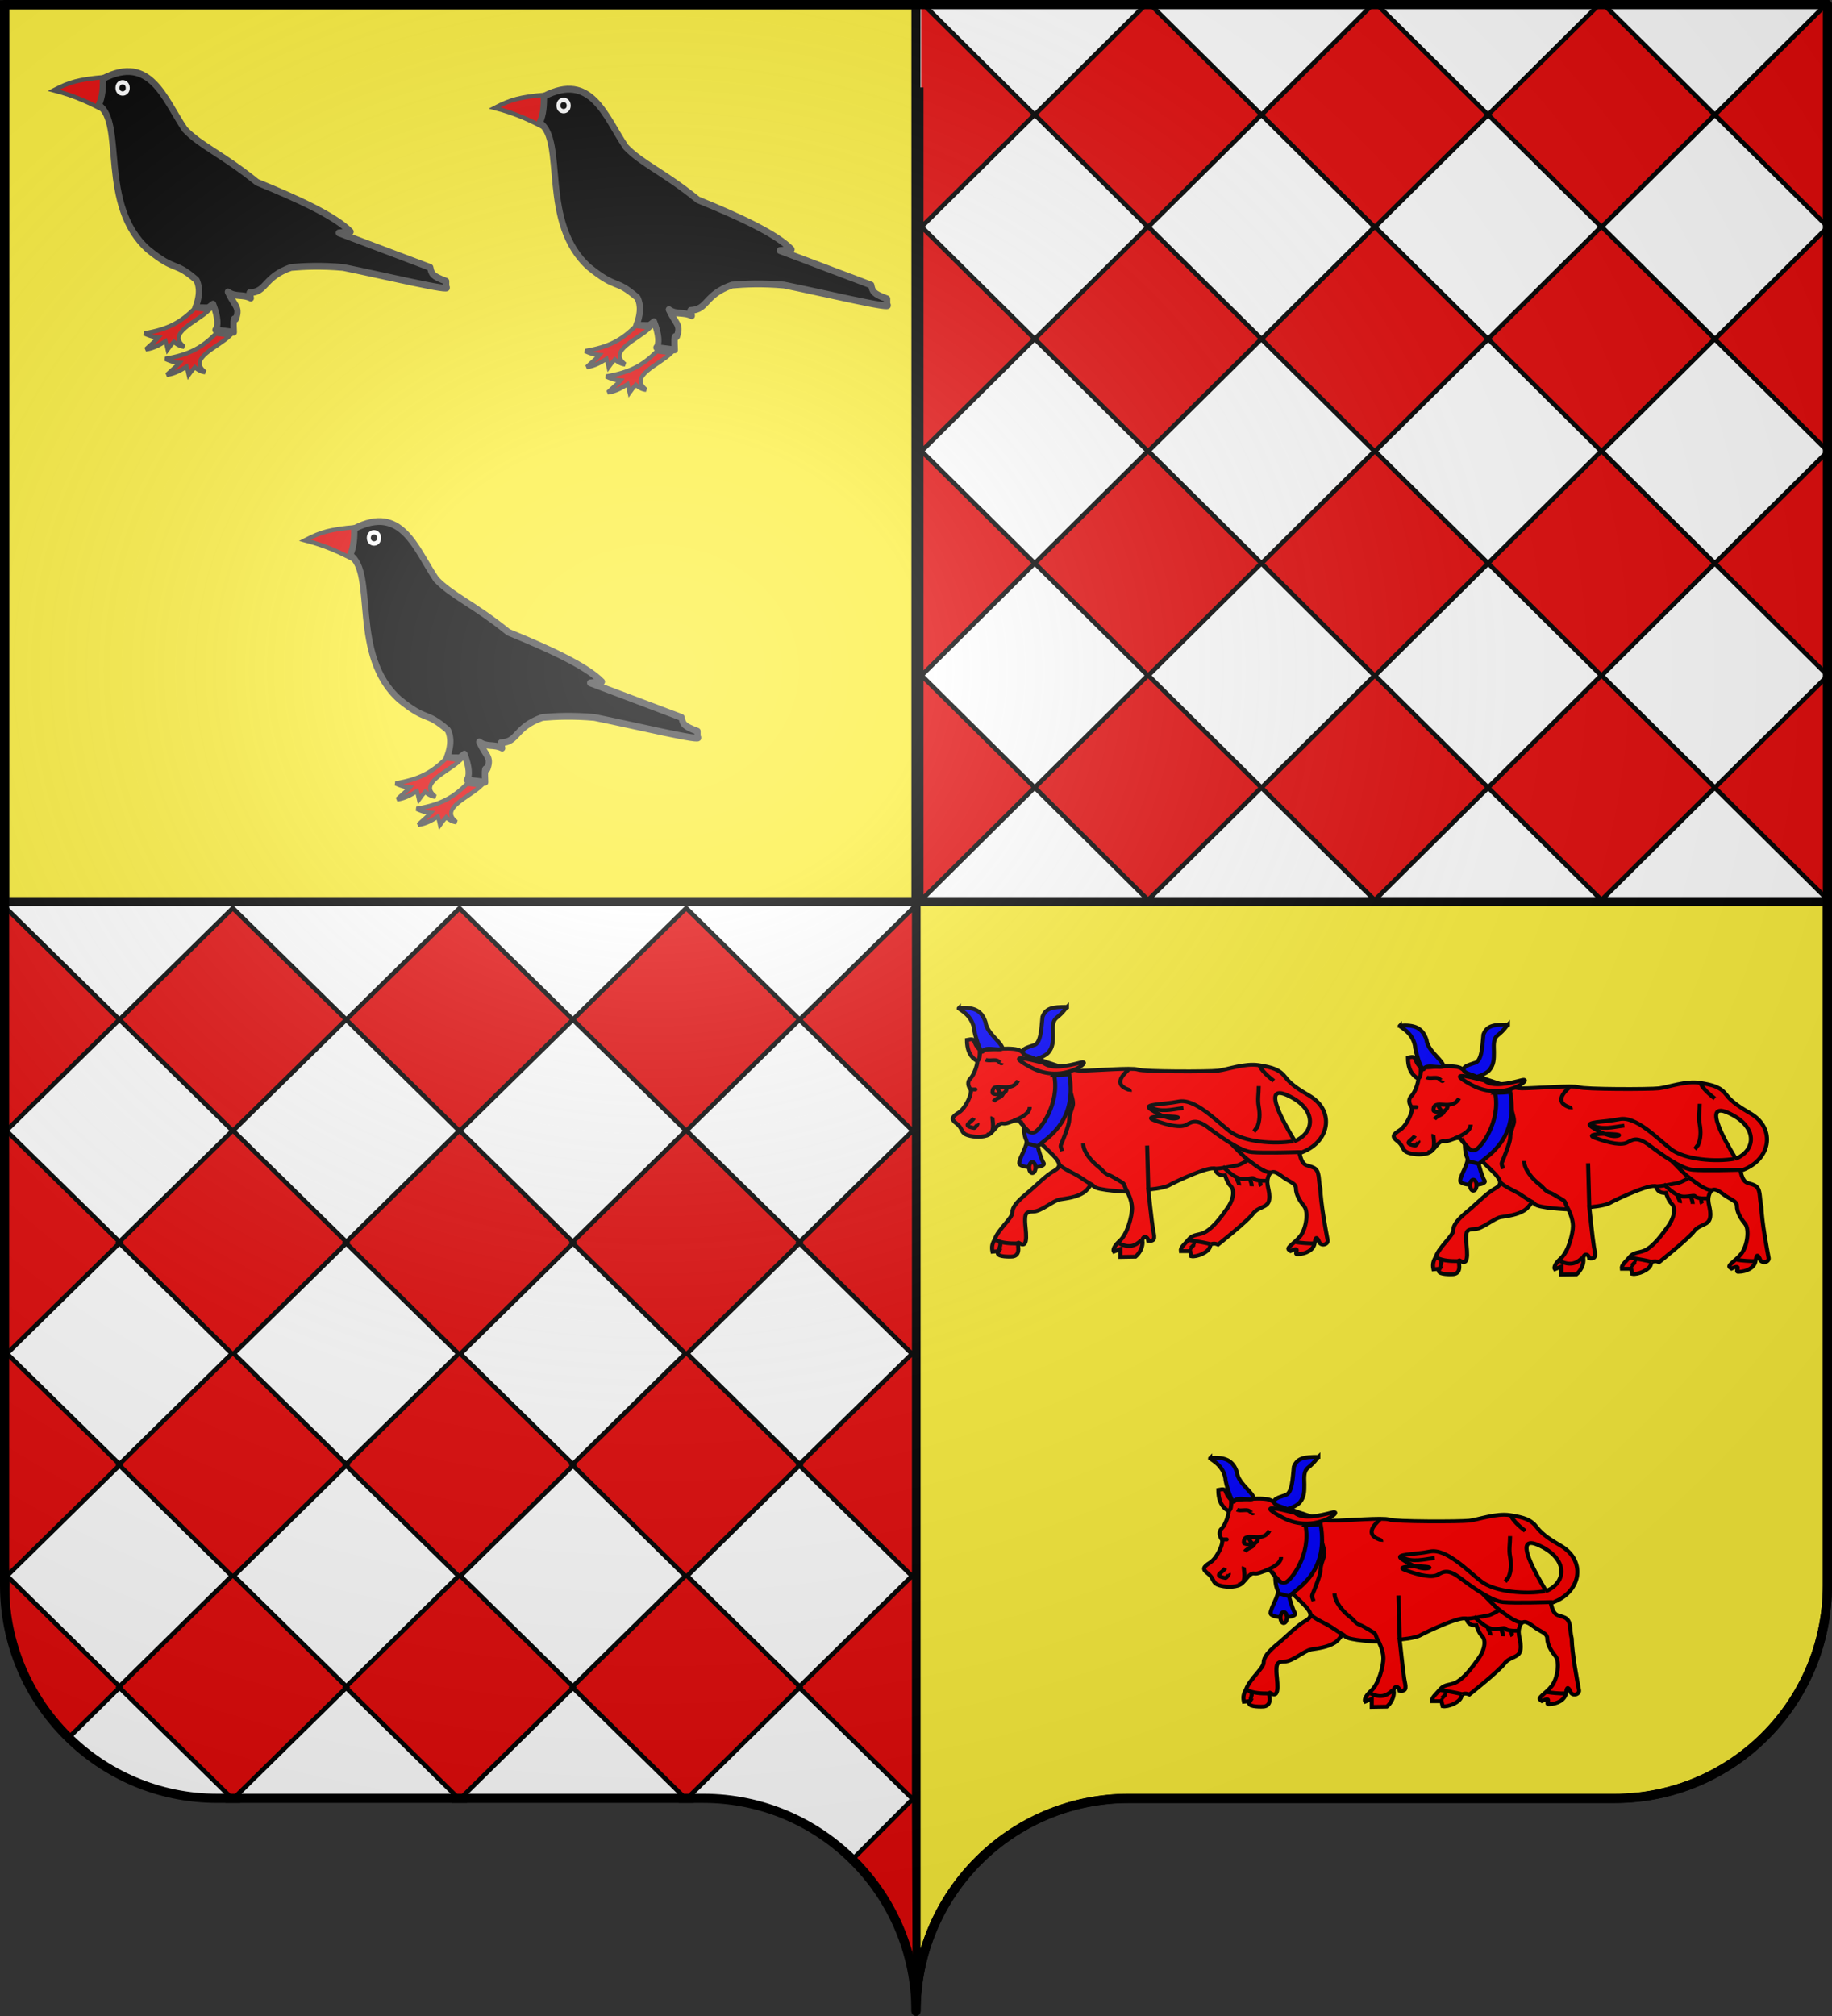 <?xml version="1.0" encoding="UTF-8" standalone="no"?>
<svg
   xmlns:dc="http://purl.org/dc/elements/1.1/"
   xmlns:cc="http://creativecommons.org/ns#"
   xmlns:rdf="http://www.w3.org/1999/02/22-rdf-syntax-ns#"
   xmlns:svg="http://www.w3.org/2000/svg"
   xmlns="http://www.w3.org/2000/svg"
   xmlns:xlink="http://www.w3.org/1999/xlink"
   xmlns:sodipodi="http://sodipodi.sourceforge.net/DTD/sodipodi-0.dtd"
   xmlns:inkscape="http://www.inkscape.org/namespaces/inkscape"
   height="660"
   width="600"
   version="1.0"
   id="svg2"
   sodipodi:version="0.32"
   inkscape:version="0.48.1 r9760"
   sodipodi:docname="Blason_La Rochebeaucourt-et-Argentine.svg"
   inkscape:output_extension="org.inkscape.output.svg.inkscape"
   sodipodi:modified="true">
  <rect width="100%" height="100%" fill="#333333" stroke="none"/>
  <sodipodi:namedview
     inkscape:window-height="675"
     inkscape:window-width="1280"
     inkscape:pageshadow="2"
     inkscape:pageopacity="0.0"
     guidetolerance="10.0"
     gridtolerance="10.0"
     objecttolerance="10.0"
     borderopacity="1.0"
     bordercolor="#666666"
     pagecolor="#ffffff"
     id="base"
     showgrid="false"
     height="660px"
     inkscape:zoom="0.69242384"
     inkscape:cx="300.00005"
     inkscape:cy="330.00013"
     inkscape:window-x="0"
     inkscape:window-y="0"
     inkscape:current-layer="g3446"
     inkscape:window-maximized="0" />
  <desc
     id="desc4">Flag of Canton of Valais (Wallis)</desc>
  <defs
     id="defs6">
    <linearGradient
       id="linearGradient2893">
      <stop
         style="stop-color:white;stop-opacity:0.314;"
         offset="0"
         id="stop2895" />
      <stop
         id="stop2897"
         offset="0.19"
         style="stop-color:white;stop-opacity:0.251;" />
      <stop
         style="stop-color:#6b6b6b;stop-opacity:0.125;"
         offset="0.6"
         id="stop2901" />
      <stop
         style="stop-color:black;stop-opacity:0.125;"
         offset="1"
         id="stop2899" />
    </linearGradient>
    <radialGradient
       inkscape:collect="always"
       xlink:href="#linearGradient2893"
       id="radialGradient11919"
       gradientUnits="userSpaceOnUse"
       gradientTransform="matrix(1.551,0,0,1.35,-227.894,-51.264)"
       cx="285.186"
       cy="200.448"
       fx="285.186"
       fy="200.448"
       r="300" />
  </defs>
  <g
     inkscape:groupmode="layer"
     id="layer1"
     inkscape:label="Fond écu">
    <g
       id="g4429"
       transform="matrix(1,0,0,1,-198.964,54.603)">
      <g
         style="display:inline"
         inkscape:label="Fond écu"
         id="layer1-2"
         transform="translate(198.964,-54.555)">
        <path
           sodipodi:nodetypes="cssccccssc"
           d="m 300,658.5 c 0,-38.504 31.203,-69.754 69.65,-69.754 38.447,0 120.753,0 159.2,0 38.447,0 69.65,-31.25 69.65,-69.754 l 0,-517.493 L 1.5,1.5 1.5,518.993 c 0,38.504 31.203,69.754 69.65,69.754 38.447,0 120.753,0 159.2,0 38.447,0 69.65,31.25 69.65,69.754 z"
           style="fill:#ffffff;fill-opacity:1;fill-rule:nonzero;stroke:none;display:inline"
           id="path4231"
           inkscape:connector-curvature="0" />
        <path
           id="path19854"
           d="m 1.5,1.5 0,293.625 298.5,0 L 300,1.5 1.5,1.5 z M 300,295.125 300,658.5 c -10e-6,-38.504 31.209,-69.75 69.656,-69.75 38.447,-3e-5 120.741,0 159.188,0 C 567.291,588.75 598.5,557.504 598.5,519 l 0,-223.875 -298.5,0 z"
           style="fill:#fcef3c;fill-opacity:1;fill-rule:nonzero;stroke:#000000;stroke-width:3;stroke-linecap:butt;stroke-linejoin:miter;stroke-miterlimit:4;stroke-opacity:1;stroke-dasharray:none;stroke-dashoffset:0;marker:none;visibility:visible;display:inline;overflow:visible"
           inkscape:connector-curvature="0" />
        <path
           id="path7702"
           d="m 301.719,0.691 0,0.04 c 10e-6,-0.047 0,49.823 0,73.4 0,0.051 0,0.108 0,0.159 0,1.78e-4 0,0.079 0,0.08 10e-6,0.277 0,49.923 0,73.36 10e-6,0.169 0,49.977 0,73.439 10e-6,0.169 0,49.937 0,73.4 l 0,0.04 37.125,-36.819 L 301.812,221.089 338.844,184.349 301.812,147.649 338.844,110.91 301.812,74.21 338.844,37.51 301.719,0.691 z m 74.281,0 -37.094,36.819 37,36.7 -37,36.7 37,36.74 -37,36.7 37,36.74 -37,36.7 L 376,294.608 413.125,257.789 376.094,221.089 413.125,184.349 376.094,147.65 413.125,110.91 376.094,74.21 413.125,37.51 376,0.691 z m 148.5,0 -37.125,36.819 37.031,36.7 -37.031,36.7 37.031,36.74 -37.031,36.7 37.031,36.74 -37.031,36.7 37.125,36.819 37.094,-36.819 -37,-36.7 37,-36.74 -37,-36.7 37,-36.74 -37,-36.7 37,-36.7 L 524.5,0.691 z m -74.25,0.04 -37.094,36.819 37,36.7 -37,36.74 37,36.7 -37,36.7 37,36.74 -37,36.7 L 450.25,294.648 487.375,257.829 450.344,221.129 487.375,184.389 450.344,147.689 487.375,110.99 450.344,74.25 487.375,37.55 450.25,0.731 z m 148.5,0 -37.125,36.819 37.031,36.7 -37.031,36.74 37.031,36.7 -37.031,36.7 37.031,36.74 -37.031,36.7 37.125,36.819 0.406,-0.398 0,-72.803 -0.312,-0.318 0.312,-0.318 0,-72.802 -0.312,-0.318 0.312,-0.318 0,-72.763 -0.312,-0.318 0.312,-0.358 0,-72.763 L 598.75,0.731 z M 301.781,294.608 l -0.062,0.08 0.062,-0.08 z m 148.531,0.04 74.188,0 -74.188,0 z"
           style="fill:#e20909;fill-opacity:1;fill-rule:evenodd;stroke:#000000;stroke-width:1.489;stroke-linecap:butt;stroke-linejoin:miter;stroke-miterlimit:4;stroke-opacity:1;stroke-dasharray:none;display:inline"
           inkscape:connector-curvature="0" />
        <path
           id="path8396"
           d="m 1.969,297.254 0,0.039 c 1e-5,-0.047 0,49.376 0,72.741 0,0.051 0,0.107 0,0.158 0,1.9e-4 0,0.079 0,0.079 0,7.5e-4 0,0.196 0,0.197 l 0,0.039 c 9.9e-6,0.59 0,49.314 0,72.465 0,0.089 0,0.187 0,0.276 0,0.051 0,0.107 0,0.158 0,1.9e-4 0,0.079 0,0.079 9.1e-6,0.799 10e-7,43.531 0,67.85 0.131,1.47 0.281,2.932 0.469,4.379 l 36.656,-36.016 -0.219,-0.197 0.219,-0.237 -36.812,-36.173 36.812,-36.134 -0.25,-0.237 0.25,-0.237 L 2.062,370.113 39.094,333.743 z m 74.281,0 -37.094,36.489 37,36.371 -37,36.371 0.25,0.237 -0.25,0.237 36.781,36.134 -36.781,36.173 0.219,0.237 -0.219,0.197 36.781,36.173 -36.781,36.173 0.219,0.237 -0.219,0.197 37,36.41 -0.562,0.552 c 0.337,0 0.97,0 1.312,0 l -0.562,-0.552 37.031,-36.41 -0.219,-0.197 0.219,-0.237 -36.812,-36.173 36.812,-36.173 -0.219,-0.197 0.219,-0.237 -36.812,-36.173 36.812,-36.134 -0.25,-0.237 0.25,-0.237 -37.031,-36.371 37.031,-36.371 z m 148.5,0 -37.125,36.489 37.031,36.371 -37.031,36.371 0.25,0.237 -0.25,0.237 36.812,36.134 -36.812,36.173 0.219,0.237 -0.219,0.197 36.812,36.173 -36.812,36.173 0.219,0.237 -0.219,0.197 36.719,36.095 0.312,0.316 -0.562,0.552 c 0.344,0 0.974,0 1.312,0 l -0.562,-0.552 37,-36.41 -0.219,-0.197 0.219,-0.237 -36.781,-36.173 36.781,-36.173 -0.219,-0.197 0.219,-0.237 -36.781,-36.173 36.781,-36.134 -0.25,-0.237 0.25,-0.237 -37,-36.371 37,-36.371 z m -74.25,0.039 -37.094,36.489 37,36.371 -37,36.41 0.219,0.197 -0.219,0.237 36.781,36.173 -36.781,36.134 0.25,0.237 -0.25,0.237 36.781,36.134 -36.781,36.173 0.219,0.237 -0.219,0.197 37,36.41 -0.531,0.513 c 0.474,0 0.776,0 1.25,0 l -0.531,-0.513 0.375,-0.355 36.656,-36.055 -0.219,-0.197 0.219,-0.237 -36.812,-36.173 36.812,-36.134 -0.25,-0.237 0.25,-0.237 -36.812,-36.134 36.812,-36.173 -0.219,-0.237 0.219,-0.197 -37.031,-36.41 L 187.625,333.782 150.5,297.293 z m 148.5,0 -37.125,36.489 37.031,36.371 -37.031,36.41 0.219,0.197 -0.219,0.237 36.812,36.173 -36.812,36.134 0.25,0.237 -0.25,0.237 36.812,36.134 -36.812,36.173 0.219,0.237 -0.219,0.197 37.031,36.41 -19.41,19.459 c 11.597,12.835 16.693,21.812 19.568,41.77 l 0.156,0.158 0.406,-0.394 -0.221,-60.677 -0.312,-0.316 0.312,-0.316 0,-0.434 0,-71.716 0,-0.434 -0.094,-0.118 0.094,-0.079 0,-0.434 0,-71.676 0,-0.473 -0.094,-0.079 0.094,-0.118 0,-0.434 0,-71.676 0,-0.434 -0.312,-0.316 0.312,-0.355 0,-72.11 L 299,297.293 z M 2.5,516.069 c -1.532,23.748 8.408,39.924 19.825,52.936 L 39.094,552.479 38.875,552.282 39.094,552.045 z"
           style="fill:#e20909;fill-opacity:1;fill-rule:evenodd;stroke:#000000;stroke-width:1.482;stroke-linecap:butt;stroke-linejoin:miter;stroke-miterlimit:4;stroke-opacity:1;stroke-dasharray:none;display:inline"
           inkscape:connector-curvature="0"
           sodipodi:nodetypes="ccsssscssscccccccccccccccccccccccccccccccccccccccccccccccccccccccccccccccccccccccccccccccccccccccccccccccccccccccccccccccccccccccccccccccccccccccccccccccccccccccccccccc" />
        <g
           id="g5653"
           transform="matrix(1,0,0,1,-248.75,48.701)">
          <g
             style="display:inline"
             inkscape:label="Fond écu"
             id="layer3-5" />
          <g
             style="display:inline"
             inkscape:label="Meubles"
             id="layer4-2">
            <g
               transform="matrix(0.278,0,0,0.285,198.131,-143.77)"
               id="g2668">
              <g
                 transform="matrix(1.575,0,0,1.664,201.515,378.464)"
                 style="display:inline"
                 id="g38385">
                <g
                   id="g3446">
                  <path
                     id="path38387"
                     style="fill:#e20909;fill-opacity:1;fill-rule:evenodd;stroke:#4d4d4d;stroke-width:3;stroke-linecap:butt;stroke-linejoin:miter;stroke-miterlimit:4;stroke-opacity:1;stroke-dasharray:none"
                     d="m 27.757,35.243 c 17.331,4.185 27.644,9.219 36.686,13.404 L 65.39,26.149 C 46.676,27.791 40.089,29.346 27.757,35.243 z"
                     inkscape:connector-curvature="0" />
                  <path
                     id="path38389"
                     style="fill:#000000;fill-opacity:1;fill-rule:evenodd;stroke:#4d4d4d;stroke-width:4.703;stroke-linecap:butt;stroke-linejoin:round;stroke-miterlimit:4;stroke-opacity:1;stroke-dasharray:none"
                     d="m 64.708,27.22 c 35.476,-16.998 45.779,13.832 61.187,34.964 11.904,11.554 28.21,17.208 54.035,36.553 30.318,11.39 58.476,23.342 69.928,34.169 l -8.741,0.795 68.339,23.839 c 1.13,4.502 1.192,5.831 11.92,9.536 l 0,3.973 c 6.393,3.941 -47.491,-7.981 -77.08,-13.509 -16.418,-1.323 -28.876,-0.796 -38.937,0 -20.91,6.805 -17.85,16.959 -30.991,17.482 l 0.903,3.712 c -6.538,-3.003 -11.415,-0.373 -17.125,-4.274 5.025,9.867 8.974,10.246 6.243,17.902 -0.883,3.641 -2.585,-5.17 -1.844,9.91 l -13.702,-1.589 c 2.253,-2.299 1.97,-9.002 -1.822,-17.811 l -3.574,2.571 -9.606,-0.091 c 4.532,-10.772 2.104,-16.487 0.795,-19.071 C 117.405,152.515 119.945,161.251 98.524,145.276 61.473,114.864 81.237,57.493 61.529,45.497 c 2.989,-6.092 3.122,-12.184 3.179,-18.277 z"
                     inkscape:connector-curvature="0" />
                  <path
                     id="path38391"
                     style="fill:#000000;fill-opacity:1;fill-rule:evenodd;stroke:#ffffff;stroke-width:3;stroke-linecap:butt;stroke-linejoin:round;stroke-miterlimit:4;stroke-opacity:1;stroke-dasharray:none"
                     d="m 75.534,33.599 c 0.009,-5.132 7.622,-5.209 7.686,-1e-6 0.064,5.209 -7.696,5.13 -7.686,1e-6 z"
                     inkscape:connector-curvature="0" />
                  <path
                     id="path38393"
                     style="fill:#e20909;fill-opacity:1;fill-rule:evenodd;stroke:#4d4d4d;stroke-width:3;stroke-linecap:butt;stroke-linejoin:miter;stroke-miterlimit:3;stroke-opacity:1;stroke-dasharray:none;display:inline"
                     d="m 149.119,203.289 c -10.463,9.609 -19.715,14.51 -37.887,17.333 5.356,2.341 8.673,2.656 10.815,2.806 -1.377,1.555 -6.476,5.453 -9.621,8.241 6.449,-0.681 11.803,-3.984 14.817,-5.689 0.626,2.279 0.345,1.119 1.509,5.891 2.818,-3.574 2.001,-2.668 4.646,-5.44 3.803,3.114 6.918,3.328 7.698,3.398 -13.072,-9.554 9.036,-16.758 18.673,-25.285 l -10.649,-1.254 z"
                     inkscape:connector-curvature="0" />
                  <path
                     id="path38395"
                     style="fill:#e20909;fill-opacity:1;fill-rule:evenodd;stroke:#4d4d4d;stroke-width:3;stroke-linecap:butt;stroke-linejoin:miter;stroke-miterlimit:3;stroke-opacity:1;stroke-dasharray:none;display:inline"
                     d="m 133.4,185.748 c -10.463,9.609 -19.715,14.51 -37.887,17.333 5.356,2.341 8.673,2.656 10.815,2.806 -1.377,1.555 -6.476,5.453 -9.621,8.241 6.449,-0.681 11.803,-3.984 14.817,-5.689 0.626,2.279 0.345,1.119 1.509,5.891 2.818,-3.574 2.001,-2.668 4.646,-5.44 3.803,3.114 6.918,3.328 7.698,3.398 -13.072,-9.554 9.036,-16.758 18.673,-25.285 l -10.649,-1.254 z"
                     inkscape:connector-curvature="0" />
                  <g
                     id="layer1-76"
                     transform="matrix(0.554,0,0,0.484,680.662,630.767)">
                    <g
                       id="g1032"
                       transform="matrix(4.135,0,0,4.135,-461.7,-393.035)">
                      <path
                         id="path1033"
                         style="fill:#ff0000;fill-opacity:1;fill-rule:evenodd;stroke:#000000;stroke-width:1pt;stroke-linecap:butt;stroke-linejoin:miter;stroke-opacity:1"
                         d="m 233.432,164.141 c 1.139,4.934 2.277,3.796 4.555,4.934 2.277,1.139 1.518,4.175 2.277,7.212 0.134,5.38 1.831,14.647 2.345,17.616 0.514,1.72 -2.311,2.657 -2.88,0.469 -0.759,-1.518 -0.983,-1.384 -1.362,0.893 -0.38,2.277 -2.858,3.662 -5.559,3.707 -1.451,0.201 1.495,-2.992 -2.255,-1.117 l -0.313,-0.245 c -1.562,-0.781 1.674,-2.344 3.572,-5.001 1.898,-2.657 2.657,-8.351 1.139,-10.248 -1.518,-1.898 -2.657,-4.175 -2.657,-6.073 0,-1.898 -2.277,-2.277 -4.555,-4.175 -2.277,-1.898 -3.796,-2.277 -4.555,0.38 -0.759,2.657 0.759,4.555 0.38,7.591 -0.38,3.037 -3.416,2.277 -5.314,4.934 -1.898,2.657 -11.387,10.628 -11.387,10.628 0,0 -2.277,-1.139 -2.657,0.759 -0.38,1.898 -4.365,3.639 -6.073,3.26 l -0.38,-1.742 -3.037,0 c -0.19,-1.329 1.139,-2.277 2.657,-4.175 1.518,-1.898 3.416,-1.139 5.694,-2.657 2.277,-1.518 4.555,-4.555 6.832,-7.971 2.277,-3.416 2.277,-6.453 1.139,-7.591 -1.139,-1.139 -1.898,-3.796 -1.898,-3.796 0,0 -2.657,0.38 -3.037,-1.898 -0.38,-2.277 -13.285,4.175 -15.183,5.314 -1.898,1.139 -6.832,1.518 -6.832,1.518 0,0 1.139,11.387 1.518,13.664 0.38,2.277 1.139,4.365 -1.518,3.985 -0.38,-2.088 -2.277,-1.518 -1.898,0.569 0,3.037 -2.277,4.934 -2.277,4.934 l -4.934,0.089 0,-2.746 -2.121,0.915 c -0.38,-0.569 0.034,-1.864 1.742,-3.572 2.657,-2.277 4.175,-8.73 4.175,-11.387 0,-2.657 -1.518,-5.694 -1.518,-5.694 0,0 -9.869,-0.38 -11.007,-1.898 -1.139,-1.518 -1.139,0.759 -3.416,2.277 -2.277,1.518 -5.314,1.898 -7.591,2.277 -2.277,0.38 -6.073,4.175 -8.73,4.175 -2.657,0 -2.657,1.139 -2.657,3.416 0,2.277 1.518,9.924 -1.898,7.457 -1.518,-1.139 1.708,4.879 -3.037,4.689 -2.657,0 -4.677,-0.38 -3.728,-1.898 l -1.965,0.19 c -0.38,-1.898 0,-2.847 0.759,-4.365 1.139,-3.416 5.694,-7.212 5.694,-9.11 0,-1.898 1.518,-3.796 4.555,-6.453 3.037,-2.657 6.453,-6.453 9.11,-7.971 2.657,-1.518 1.518,-3.037 0.38,-4.555 -1.139,-1.518 -10.248,-10.248 -11.387,-12.146 -1.139,-1.898 -3.796,0.759 -5.693,0.38 -1.898,-0.38 -3.037,3.416 -5.314,4.175 -2.277,0.759 -5.314,0.38 -6.832,-0.38 -1.518,-0.759 -1.139,-2.277 -3.037,-3.796 -1.898,-1.518 -1.518,-2.277 0.759,-3.796 2.277,-1.518 4.555,-6.832 3.796,-7.971 -0.759,-1.139 -1.139,-2.657 0,-3.796 1.139,-1.139 2.277,-4.555 2.277,-6.073 0,-1.518 1.139,-3.796 2.657,-3.796 1.518,0 9.489,-1.139 11.387,0.38 1.898,1.518 15.183,6.832 19.737,6.832 4.555,0 16.701,-1.139 18.599,-0.38 1.898,0.759 23.153,0.759 26.19,0.38 3.037,-0.38 8.73,-2.657 13.285,-1.898 4.555,0.759 6.832,1.518 8.73,4.175 1.898,2.657 4.934,4.555 7.971,6.453 8.35,5.314 6.453,16.321 -3.416,19.737 l 0,0 0,0 0,0 0,0 0,0 0,0 0,0 z"
                         inkscape:connector-curvature="0" />
                      <path
                         id="path1034"
                         style="fill:#ff0000;fill-opacity:1;fill-rule:evenodd;stroke:#000000;stroke-width:1pt;stroke-linecap:butt;stroke-linejoin:miter;stroke-opacity:1"
                         d="m 129.052,128.462 c -2.657,-2.657 -0.759,-4.175 -4.175,-3.416 0,3.037 0.759,5.314 2.657,6.832 1.898,1.518 1.518,-3.037 1.518,-3.416 l 0,0 z"
                         inkscape:connector-curvature="0" />
                      <path
                         id="path1035"
                         style="fill:#fcef3c;fill-opacity:1;fill-rule:evenodd;stroke:#000000;stroke-width:1pt;stroke-linecap:butt;stroke-linejoin:miter;stroke-opacity:1"
                         d="m 231.914,159.966 c 6.832,-3.037 7.212,-11.387 -2.657,-15.942 -9.869,-4.555 3.037,16.321 2.657,15.942 l 0,0 z"
                         inkscape:connector-curvature="0" />
                      <path
                         id="path1036"
                         style="fill:#ff0000;fill-opacity:1;fill-rule:evenodd;stroke:#000000;stroke-width:1pt;stroke-linecap:butt;stroke-linejoin:miter;stroke-opacity:1"
                         d="m 177.636,135.295 c -2.348,2.208 -4.547,5.146 -0.235,6.831 0.5,0.195 0.727,0.26 0.666,0.793"
                         inkscape:connector-curvature="0" />
                      <path
                         id="path1037"
                         style="fill:#ff0000;fill-opacity:1;fill-rule:evenodd;stroke:#000000;stroke-width:1pt;stroke-linecap:butt;stroke-linejoin:miter;stroke-opacity:1"
                         d="m 220.527,133.776 c 0,1.466 3.313,4.451 4.555,5.407"
                         inkscape:connector-curvature="0" />
                      <path
                         id="path1038"
                         style="fill:#ff0000;fill-opacity:1;fill-rule:evenodd;stroke:#000000;stroke-width:1pt;stroke-linecap:butt;stroke-linejoin:miter;stroke-opacity:1"
                         d="m 220.147,140.988 c 0,2.732 -0.44,4.58 -0.004,7.04 0.445,2.507 0.401,5.096 -0.579,7.304 -0.389,0.212 -0.605,0.934 -1.011,1.318"
                         inkscape:connector-curvature="0" />
                      <path
                         id="path1039"
                         style="fill:#ff0000;fill-opacity:1;fill-rule:evenodd;stroke:#000000;stroke-width:1pt;stroke-linecap:butt;stroke-linejoin:miter;stroke-opacity:1"
                         d="m 162.833,160.725 c 0,3.04 2.829,6.335 5.141,8.213 1.166,0.948 1.818,2.376 3.528,2.816 0.29,0.075 4.064,2.437 4.317,2.667 0.683,0.621 0.587,1.886 1.367,2.647"
                         inkscape:connector-curvature="0" />
                      <path
                         id="path1040"
                         style="fill:#ff0000;fill-opacity:1;fill-rule:evenodd;stroke:#000000;stroke-width:1pt;stroke-linecap:butt;stroke-linejoin:miter;stroke-opacity:1"
                         d="m 154.862,167.937 c 1.97,1.97 4.887,2.999 7.146,4.601 1.236,0.876 2.078,1.514 3.638,2.434"
                         inkscape:connector-curvature="0" />
                      <path
                         id="path1041"
                         style="fill:#ff0000;fill-opacity:1;fill-rule:evenodd;stroke:#000000;stroke-width:1pt;stroke-linecap:butt;stroke-linejoin:miter;stroke-opacity:1"
                         d="m 211.227,160.915 c 1.855,1.855 3.677,4.201 5.816,5.811 1.677,1.261 4.917,4.172 7.04,4.026"
                         inkscape:connector-curvature="0" />
                      <path
                         id="path1042"
                         style="fill:#ff0000;fill-opacity:1;fill-rule:evenodd;stroke:#000000;stroke-width:1pt;stroke-linecap:butt;stroke-linejoin:miter;stroke-opacity:1"
                         d="m 205.344,169.477 c 2.71,-1e-4 5.273,-0.71 7.903,-1.191 0.466,-0.085 3.344,-1.507 3.196,-1.928"
                         inkscape:connector-curvature="0" />
                      <path
                         id="path1043"
                         style="fill:#ff0000;fill-opacity:1;fill-rule:evenodd;stroke:#000000;stroke-width:1pt;stroke-linecap:butt;stroke-linejoin:miter;stroke-opacity:1"
                         d="m 208.381,168.696 c 1.683,1.683 3.639,3.616 5.606,4.184 1.724,0.497 4.419,-0.548 4.592,-0.022 0.198,0.602 2.205,0.804 2.894,0.788 0.077,-0.002 1.531,-0.011 1.349,-0.015"
                         inkscape:connector-curvature="0" />
                      <path
                         id="path1044"
                         style="fill:#ff0000;fill-opacity:1;fill-rule:evenodd;stroke:#000000;stroke-width:1pt;stroke-linecap:butt;stroke-linejoin:miter;stroke-opacity:1"
                         d="m 212.935,172.492 c 0,0.893 0.948,1.939 0.764,2.687"
                         inkscape:connector-curvature="0" />
                      <path
                         id="path1045"
                         style="fill:#ff0000;fill-opacity:1;fill-rule:evenodd;stroke:#000000;stroke-width:1pt;stroke-linecap:butt;stroke-linejoin:miter;stroke-opacity:1"
                         d="m 217.111,172.871 c 0.375,0.75 0.778,1.891 0.76,2.666"
                         inkscape:connector-curvature="0" />
                      <path
                         id="path1046"
                         style="fill:#ff0000;fill-opacity:1;fill-rule:evenodd;stroke:#000000;stroke-width:1pt;stroke-linecap:butt;stroke-linejoin:miter;stroke-opacity:1"
                         d="m 220.594,173.943 c 0,0.257 0.146,1.282 0.312,1.549"
                         inkscape:connector-curvature="0" />
                      <path
                         id="path1047"
                         style="fill:#ff0000;fill-opacity:1;fill-rule:evenodd;stroke:#000000;stroke-width:1pt;stroke-linecap:butt;stroke-linejoin:miter;stroke-opacity:1"
                         d="m 158.636,141.97 c 0,1.786 1.227,4.02 0.781,5.805 -0.446,1.785 -1.131,3.023 -1.138,4.873 -0.006,1.701 -2.036,6.877 -2.694,8.544 -0.276,0.7 0.204,1.498 0.421,2.219"
                         inkscape:connector-curvature="0" />
                      <path
                         id="path1048"
                         style="fill:#ff0000;fill-opacity:1;fill-rule:evenodd;stroke:#000000;stroke-width:1pt;stroke-linecap:butt;stroke-linejoin:miter;stroke-opacity:1"
                         d="m 145.373,148.2 c 0,2.389 -3.344,3.959 -5.244,4.719"
                         inkscape:connector-curvature="0" />
                      <path
                         id="path1049"
                         style="fill:#ff0000;fill-opacity:1;fill-rule:evenodd;stroke:#000000;stroke-width:1pt;stroke-linecap:butt;stroke-linejoin:miter;stroke-opacity:1"
                         d="m 141.577,139.09 c -2.417,4.834 -8.5,-0.334 -8.345,4.189 0.026,0.748 4.683,1.115 4.567,-1.574"
                         inkscape:connector-curvature="0" />
                      <path
                         id="path1050"
                         style="fill:#ff0000;fill-opacity:1;fill-rule:evenodd;stroke:#000000;stroke-width:1pt;stroke-linecap:butt;stroke-linejoin:miter;stroke-opacity:1"
                         d="m 136.643,143.265 c 0,1.724 -2.115,1.565 -3.093,3.062"
                         inkscape:connector-curvature="0" />
                      <path
                         id="path1051"
                         style="fill:#ff0000;fill-opacity:1;fill-rule:evenodd;stroke:#000000;stroke-width:1pt;stroke-linecap:butt;stroke-linejoin:miter;stroke-opacity:1"
                         d="m 130.95,131.879 c 1.099,0.55 3.14,-0.198 3.981,0.38 0.435,0.299 1.226,1.258 1.392,0.757"
                         inkscape:connector-curvature="0" />
                      <path
                         id="path1052"
                         style="fill:#ff0000;fill-opacity:1;fill-rule:evenodd;stroke:#000000;stroke-width:1pt;stroke-linecap:butt;stroke-linejoin:miter;stroke-opacity:1"
                         d="m 126.015,142.127 c 1.061,0 2.44,0 2.407,0"
                         inkscape:connector-curvature="0" />
                      <path
                         id="path1053"
                         style="fill:#ff0000;fill-opacity:1;fill-rule:evenodd;stroke:#000000;stroke-width:1pt;stroke-linecap:butt;stroke-linejoin:miter;stroke-opacity:1"
                         d="m 131.329,157.689 c 3.232,0 1.656,-5.598 1.891,-6.098"
                         inkscape:connector-curvature="0" />
                      <path
                         id="path1054"
                         style="fill:#ff0000;fill-opacity:1;fill-rule:evenodd;stroke:#000000;stroke-width:1pt;stroke-linecap:butt;stroke-linejoin:miter;stroke-opacity:1"
                         d="m 127.154,151.995 c -0.817,1.635 -4.285,2.616 0.08,3.432 0.231,0.043 1.24,-1.258 1.061,-1.552"
                         inkscape:connector-curvature="0" />
                      <path
                         id="path1055"
                         style="fill:#ff0000;fill-opacity:1;fill-rule:evenodd;stroke:#000000;stroke-width:1pt;stroke-linecap:butt;stroke-linejoin:miter;stroke-opacity:1"
                         d="m 184.089,176.287 -0.38,-14.803"
                         inkscape:connector-curvature="0" />
                      <path
                         id="path1056"
                         style="fill:#ff0000;fill-opacity:1;fill-rule:evenodd;stroke:#000000;stroke-width:1pt;stroke-linecap:butt;stroke-linejoin:miter;stroke-opacity:1"
                         d="m 231.534,159.966 c -6.073,1.139 -16.321,0.38 -20.876,-3.416 -4.555,-3.796 -11.387,-11.387 -16.701,-10.248 -5.314,1.139 -11.767,0.759 -9.11,2.657 2.657,1.898 6.453,3.796 8.73,3.037 2.277,-0.759 -12.526,-1.139 -7.591,0.759 4.934,1.898 8.73,2.657 10.628,1.518 1.898,-1.139 3.416,-1.898 7.212,1.139 3.796,3.037 10.248,7.971 14.044,8.35 3.796,0.38 15.182,0 15.182,0 l 0.938,0"
                         inkscape:connector-curvature="0" />
                      <path
                         id="path1057"
                         style="fill:#ff0000;fill-opacity:1;fill-rule:evenodd;stroke:#000000;stroke-width:1pt;stroke-linecap:butt;stroke-linejoin:miter;stroke-opacity:1"
                         d="m 184.468,148.2 c 3.958,1.979 7.207,0.83 11.076,0.332"
                         inkscape:connector-curvature="0" />
                      <path
                         id="path1058"
                         style="fill:#0000ff;fill-opacity:1;fill-rule:evenodd;stroke:#000000;stroke-width:1pt;stroke-linecap:butt;stroke-linejoin:miter;stroke-opacity:1"
                         d="m 153.344,137.192 c 1.898,9.869 -4.555,18.978 -6.453,19.737 -1.898,0.759 -3.416,-1.898 -3.416,-1.898 0,0 0,3.037 0.759,4.555 0.759,1.518 -2.277,6.073 -2.277,7.971 0,1.898 8.73,1.898 7.971,0 -0.759,-1.139 -1.898,-5.314 -1.898,-5.693 0.759,-1.898 13.285,-7.212 10.248,-25.051 -1.139,0.38 -3.037,0.38 -4.934,0.38 l 0,0 z"
                         inkscape:connector-curvature="0" />
                      <path
                         id="path1059"
                         style="fill:#ff0000;fill-opacity:1;fill-rule:evenodd;stroke:#000000;stroke-width:1pt;stroke-linecap:butt;stroke-linejoin:miter;stroke-opacity:1"
                         d="m 232.293,194.797 c 1.648,0.312 4.054,0.469 5.702,0.469"
                         inkscape:connector-curvature="0" />
                      <path
                         id="path1060"
                         style="fill:#ff0000;fill-opacity:1;fill-rule:evenodd;stroke:#000000;stroke-width:1pt;stroke-linecap:butt;stroke-linejoin:miter;stroke-opacity:1"
                         d="m 197.373,197.163 c 0.389,0.316 1.66,-1.955 2.222,-1.737"
                         inkscape:connector-curvature="0" />
                      <path
                         id="path1061"
                         style="fill:#ff0000;fill-opacity:1;fill-rule:evenodd;stroke:#000000;stroke-width:1pt;stroke-linecap:butt;stroke-linejoin:miter;stroke-opacity:1"
                         d="m 197.373,194.127 c 0.607,0 7.666,1.278 7.46,1.599"
                         inkscape:connector-curvature="0" />
                      <path
                         id="path1062"
                         style="fill:#ff0000;fill-opacity:1;fill-rule:evenodd;stroke:#000000;stroke-width:1pt;stroke-linecap:butt;stroke-linejoin:miter;stroke-opacity:1"
                         d="m 174.6,195.266 c 3.036,1.518 5.074,1.074 7.229,-1.159"
                         inkscape:connector-curvature="0" />
                      <path
                         id="path1063"
                         style="fill:#ff0000;fill-opacity:1;fill-rule:evenodd;stroke:#000000;stroke-width:1pt;stroke-linecap:butt;stroke-linejoin:miter;stroke-opacity:1"
                         d="m 134.366,194.127 c 2.147,1.074 4.514,1.139 6.853,1.139"
                         inkscape:connector-curvature="0" />
                      <path
                         id="path1064"
                         style="fill:#ff0000;fill-opacity:1;fill-rule:evenodd;stroke:#000000;stroke-width:1pt;stroke-linecap:butt;stroke-linejoin:miter;stroke-opacity:1"
                         d="m 135.504,194.507 c 0.75,1.5 -0.219,1.904 0.003,3.086"
                         inkscape:connector-curvature="0" />
                      <path
                         id="path1065"
                         style="fill:#ff0000;fill-opacity:1;fill-rule:evenodd;stroke:#000000;stroke-width:1pt;stroke-linecap:butt;stroke-linejoin:miter;stroke-opacity:1"
                         d="m 144.424,160.725 3.416,0.949"
                         inkscape:connector-curvature="0" />
                      <path
                         id="path1066"
                         style="fill:#ff0000;fill-opacity:1;fill-rule:evenodd;stroke:#000000;stroke-width:1pt;stroke-linecap:butt;stroke-linejoin:miter;stroke-opacity:1"
                         d="m 147.271,169.076 a 1.044,1.898 0 1 1 -2.088,0 1.044,1.898 0 1 1 2.088,0 z"
                         inkscape:connector-curvature="0" />
                      <path
                         id="path1067"
                         style="fill:#ff0000;fill-opacity:1;fill-rule:evenodd;stroke:#000000;stroke-width:1pt;stroke-linecap:butt;stroke-linejoin:miter;stroke-opacity:1"
                         d="m 149.928,133.017 c 2.657,2.277 7.971,0.949 12.146,-0.19 4.175,-1.139 -5.693,7.781 -16.321,1.708 -10.628,-6.073 3.796,-1.518 4.175,-1.518 l 0,0 z"
                         inkscape:connector-curvature="0" />
                      <path
                         id="path1068"
                         style="fill:#0000ff;fill-opacity:1;fill-rule:evenodd;stroke:#000000;stroke-width:1pt;stroke-linecap:butt;stroke-linejoin:miter;stroke-opacity:1"
                         d="m 157.519,113.659 c -4.745,0 -6.832,0.38 -7.971,3.416 -0.38,3.416 -0.38,9.489 -3.037,9.869 -2.088,0.759 -3.416,1.139 -3.416,2.277 0,1.329 3.226,1.708 4.175,2.467 1.518,-0.38 3.416,-1.329 4.175,-2.277 1.518,-1.898 1.518,-3.796 1.518,-6.263 0,-1.898 -0.38,-4.365 1.139,-5.693 2.277,-1.898 3.037,-3.416 3.416,-3.796 l 0,0 0,0 z"
                         inkscape:connector-curvature="0" />
                      <path
                         id="path1069"
                         style="fill:#0000ff;fill-opacity:1;fill-rule:evenodd;stroke:#000000;stroke-width:1pt;stroke-linecap:butt;stroke-linejoin:miter;stroke-opacity:1"
                         d="m 122.22,114.039 c 4.555,-0.38 7.402,0.569 8.73,4.934 0.38,3.416 4.175,6.073 5.314,8.35 1.139,2.277 -5.314,-0.38 -6.073,1.518 -0.759,1.898 -3.037,-6.453 -3.037,-7.971 -0.949,-4.934 -5.314,-6.452 -4.934,-6.832 l 0,0 z"
                         inkscape:connector-curvature="0" />
                      <path
                         id="path1070"
                         style="fill:none;stroke:#000000;stroke-width:1pt;stroke-linecap:butt;stroke-linejoin:miter;stroke-opacity:1"
                         d="m 134.745,141.557 c 0.569,1.329 1.155,1.914 1.155,1.914"
                         inkscape:connector-curvature="0" />
                    </g>
                  </g>
                </g>
                <g
                   transform="translate(480.251,0)"
                   id="g3465"
                   style="display:inline" />
              </g>
            </g>
          </g>
          <g
             style="display:inline"
             inkscape:label="Reflet final"
             id="layer2-2" />
          <g
             style="display:inline"
             inkscape:label="Contour final"
             id="layer1-7" />
        </g>
        <use
           x="0"
           y="0"
           xlink:href="#g5653"
           id="use5674"
           transform="translate(144.42,5.777)"
           width="600"
           height="660" />
        <use
           x="0"
           y="0"
           xlink:href="#use5674"
           id="use5676"
           transform="translate(-62.101,141.543)"
           width="600"
           height="660" />
      </g>
      <g
         style="display:inline"
         inkscape:label="Reflet final"
         id="layer3-0" />
    </g>
  </g>
  <g
     inkscape:groupmode="layer"
     id="layer2"
     inkscape:label="Meubles"
     sodipodi:insensitive="true" />
  <g
     inkscape:groupmode="layer"
     id="layer3"
     inkscape:label="Reflet final"
     sodipodi:insensitive="true">
    <path
       id="path2875"
       style="fill:url(#radialGradient11919);fill-opacity:1;fill-rule:evenodd;stroke:none;stroke-width:3;stroke-linecap:butt;stroke-linejoin:miter;stroke-miterlimit:4;stroke-dasharray:none;stroke-opacity:1"
       d="M 1.5,1.5 L 1.5,518.991 C 1.5,557.496 32.703,588.746 71.15,588.746 C 109.597,588.746 191.903,588.746 230.35,588.746 C 268.797,588.745 300,619.996 300,658.5 C 300,619.996 331.203,588.746 369.65,588.746 C 408.097,588.745 490.403,588.746 528.85,588.746 C 567.297,588.746 598.5,557.496 598.5,518.991 L 598.5,1.5 L 1.5,1.5 z " />
  </g>
  <g
     inkscape:groupmode="layer"
     id="layer4"
     inkscape:label="Contour final"
     sodipodi:insensitive="true">
    <path
       id="path1572"
       style="fill:none;fill-opacity:1;fill-rule:nonzero;stroke:black;stroke-width:3;stroke-linecap:round;stroke-linejoin:round;stroke-miterlimit:4;stroke-dasharray:none;stroke-dashoffset:0;stroke-opacity:1"
       d="M 300,658.5 C 300,619.996 331.203,588.746 369.65,588.746 C 408.097,588.746 490.403,588.746 528.85,588.746 C 567.297,588.746 598.5,557.497 598.5,518.993 L 598.5,1.5 L 1.5,1.5 L 1.5,518.993 C 1.5,557.497 32.703,588.746 71.15,588.746 C 109.597,588.746 191.903,588.746 230.35,588.746 C 268.797,588.746 300,619.996 300,658.5 z "
       sodipodi:nodetypes="cssccccssc" />
  </g>
</svg>
